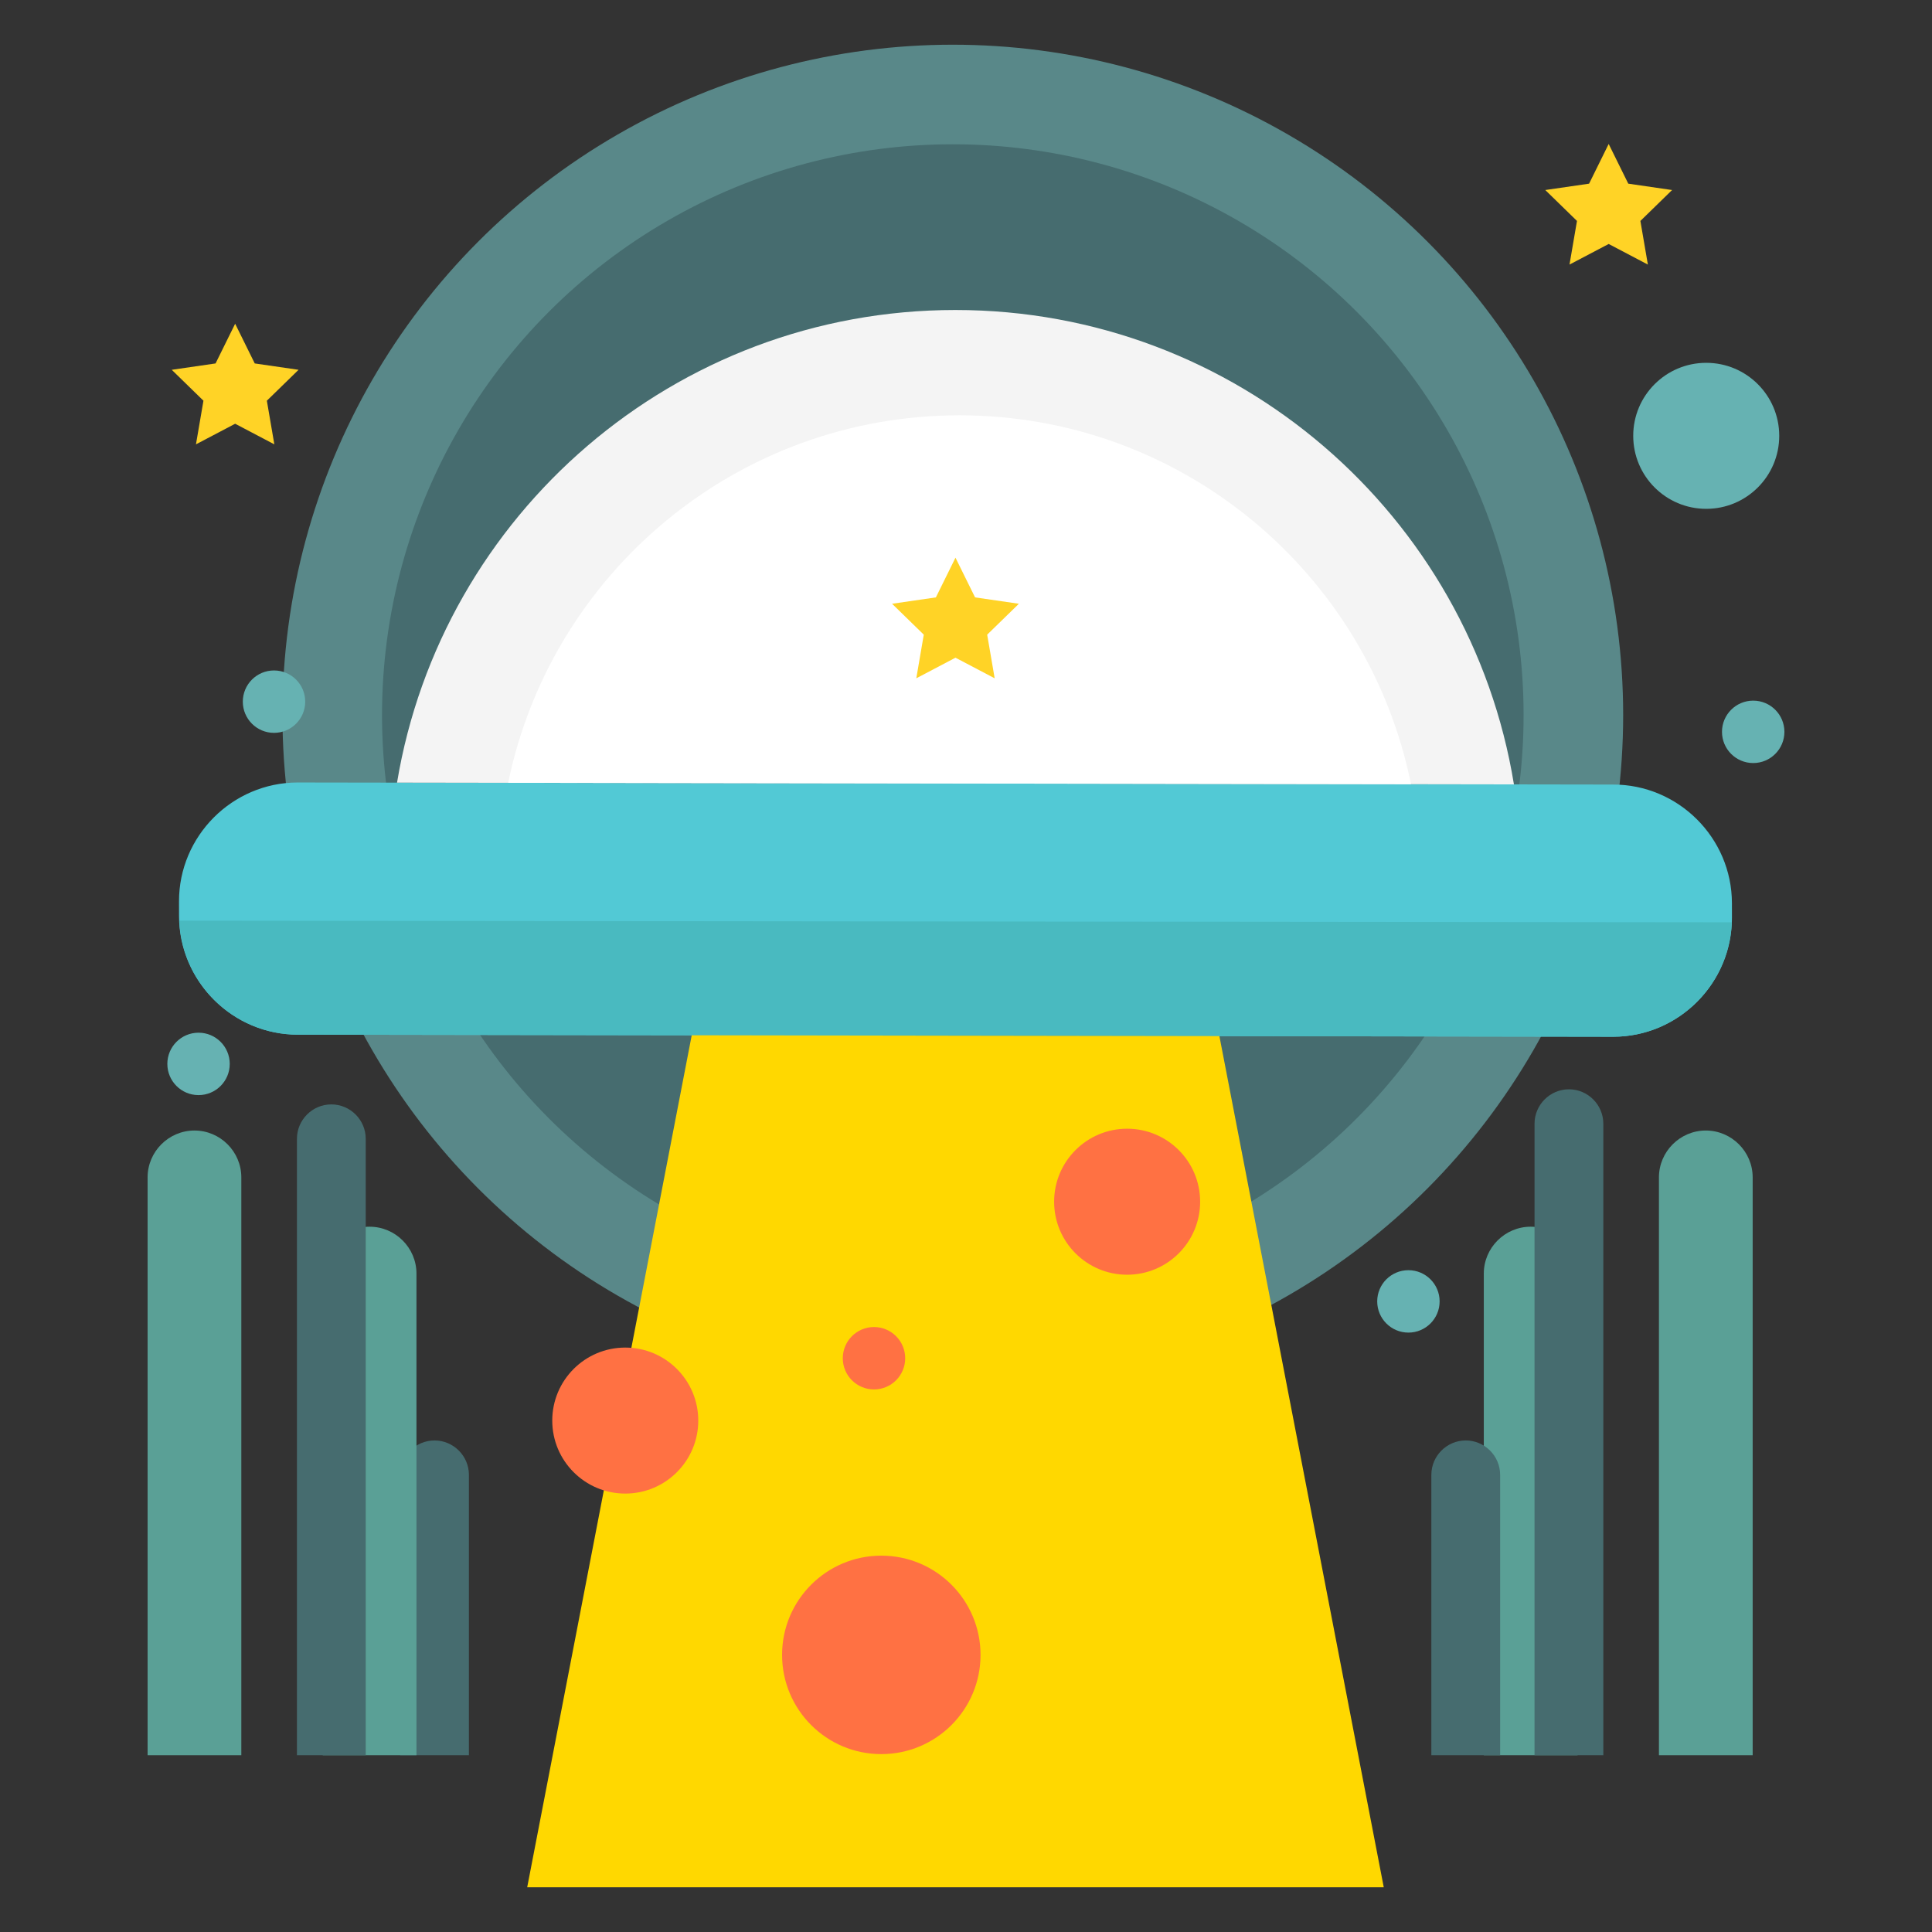 <?xml version="1.0" ?><!DOCTYPE svg  PUBLIC '-//W3C//DTD SVG 1.1//EN'  'http://www.w3.org/Graphics/SVG/1.1/DTD/svg11.dtd'><svg enable-background="new 0 0 512 512" height="512px" id="UFO" version="1.1" viewBox="0 0 512 512" width="512px" xml:space="preserve" xmlns="http://www.w3.org/2000/svg" xmlns:xlink="http://www.w3.org/1999/xlink"><rect x="0" y="0" width="512" height="512" fill="#333333" stroke="none"/><circle cx="252.504" cy="189.5" fill="#598889" r="177.652"/><circle cx="252.504" cy="189.5" fill="#466C6F" r="151.264"/><path d="M418.062,465.152V337.51c0-6.831-5.589-12.42-12.42-12.42c-6.83,0-12.42,5.589-12.42,12.42v127.643H418.062z  " fill="#5AA096"/><path d="M464.476,465.152V312.02c0-6.831-5.59-12.42-12.42-12.42c-6.831,0-12.42,5.589-12.42,12.42v153.133H464.476z  " fill="#5AA096"/><path d="M424.897,465.152v-167.36c0-5.014-4.102-9.116-9.115-9.116c-5.013,0-9.115,4.103-9.115,9.116v167.36H424.897  z" fill="#466C6F"/><path d="M397.552,465.152V390.85c0-5.014-4.102-9.115-9.115-9.115s-9.115,4.102-9.115,9.115v74.303H397.552z" fill="#466C6F"/><path d="M124.268,465.152V390.85c0-5.014-4.102-9.115-9.115-9.115s-9.115,4.102-9.115,9.115v74.303H124.268z" fill="#466C6F"/><path d="M110.367,465.152V337.51c0-6.831-5.589-12.42-12.42-12.42c-6.831,0-12.419,5.589-12.419,12.42v127.643  H110.367z" fill="#5AA096"/><path d="M96.922,465.152v-163.36c0-5.014-4.103-9.116-9.116-9.116s-9.115,4.103-9.115,9.116v163.36H96.922z" fill="#466C6F"/><path d="M63.954,465.152V312.02c0-6.831-5.589-12.42-12.419-12.42c-6.831,0-12.42,5.589-12.42,12.42v153.133H63.954z  " fill="#5AA096"/><circle cx="323.616" cy="404.945" fill="#E5603C" r="8.27"/><circle cx="373.245" cy="344.883" fill="#66B2B2" r="8.27"/><circle cx="52.616" cy="281.945" fill="#66B2B2" r="8.269"/><circle cx="72.616" cy="185.946" fill="#66B2B2" r="8.269"/><circle cx="464.616" cy="193.946" fill="#66B2B2" r="8.27"/><circle cx="452.168" cy="115.499" fill="#66B2B2" r="19.347"/><path d="M427.566,274.745L78.98,274.196c-17.312,0.031-31.503-14.107-31.534-31.42l-0.007-3.875  c-0.031-17.313,14.108-31.503,31.42-31.534l348.585,0.548c17.313-0.031,31.504,14.108,31.535,31.42l0.006,3.876  C459.018,260.523,444.878,274.713,427.566,274.745z" fill="#52C9D5"/><path d="M78.989,274.196l348.586,0.548c16.902-0.03,30.742-13.568,31.359-30.321l-411.416-0.435  C48.197,260.739,62.085,274.227,78.989,274.196z" fill="#49BAC0"/><polygon fill="#FFD800" points="183.314,274.359 139.712,500.152 366.712,500.152 323.153,274.579 "/><path d="M401.208,207.874c-11.605-71.296-73.459-125.722-148.034-125.722c-74.413,0-136.159,54.189-147.957,125.256  L401.208,207.874z" fill="#F4F4F4"/><path d="M373.929,207.831c-11.275-55.775-60.564-97.769-119.665-97.769c-58.967,0-108.169,41.804-119.59,97.392  L373.929,207.831z" fill="#FFFFFF"/><circle cx="231.617" cy="359.946" fill="#FF7143" r="8.269"/><circle cx="165.701" cy="376.467" fill="#FF7143" r="19.347"/><circle cx="298.701" cy="318.467" fill="#FF7143" r="19.347"/><circle cx="233.556" cy="438.561" fill="#FF7143" r="26.297"/><polygon fill="#FFD326" points="253.212,147.794 258.404,158.315 270.016,160.002 261.614,168.192 263.598,179.756 253.212,174.296   242.828,179.756 244.811,168.192 236.41,160.002 248.02,158.315 "/><polygon fill="#FFD326" points="62.318,85.794 67.51,96.315 79.121,98.002 70.719,106.192 72.703,117.756 62.318,112.296   51.933,117.756 53.916,106.192 45.515,98.002 57.125,96.315 "/><polygon fill="#FFD326" points="426.317,38.152 431.51,48.673 443.12,50.36 434.72,58.55 436.702,70.114 426.317,64.654   415.933,70.114 417.916,58.55 409.515,50.36 421.125,48.673 "/></svg>